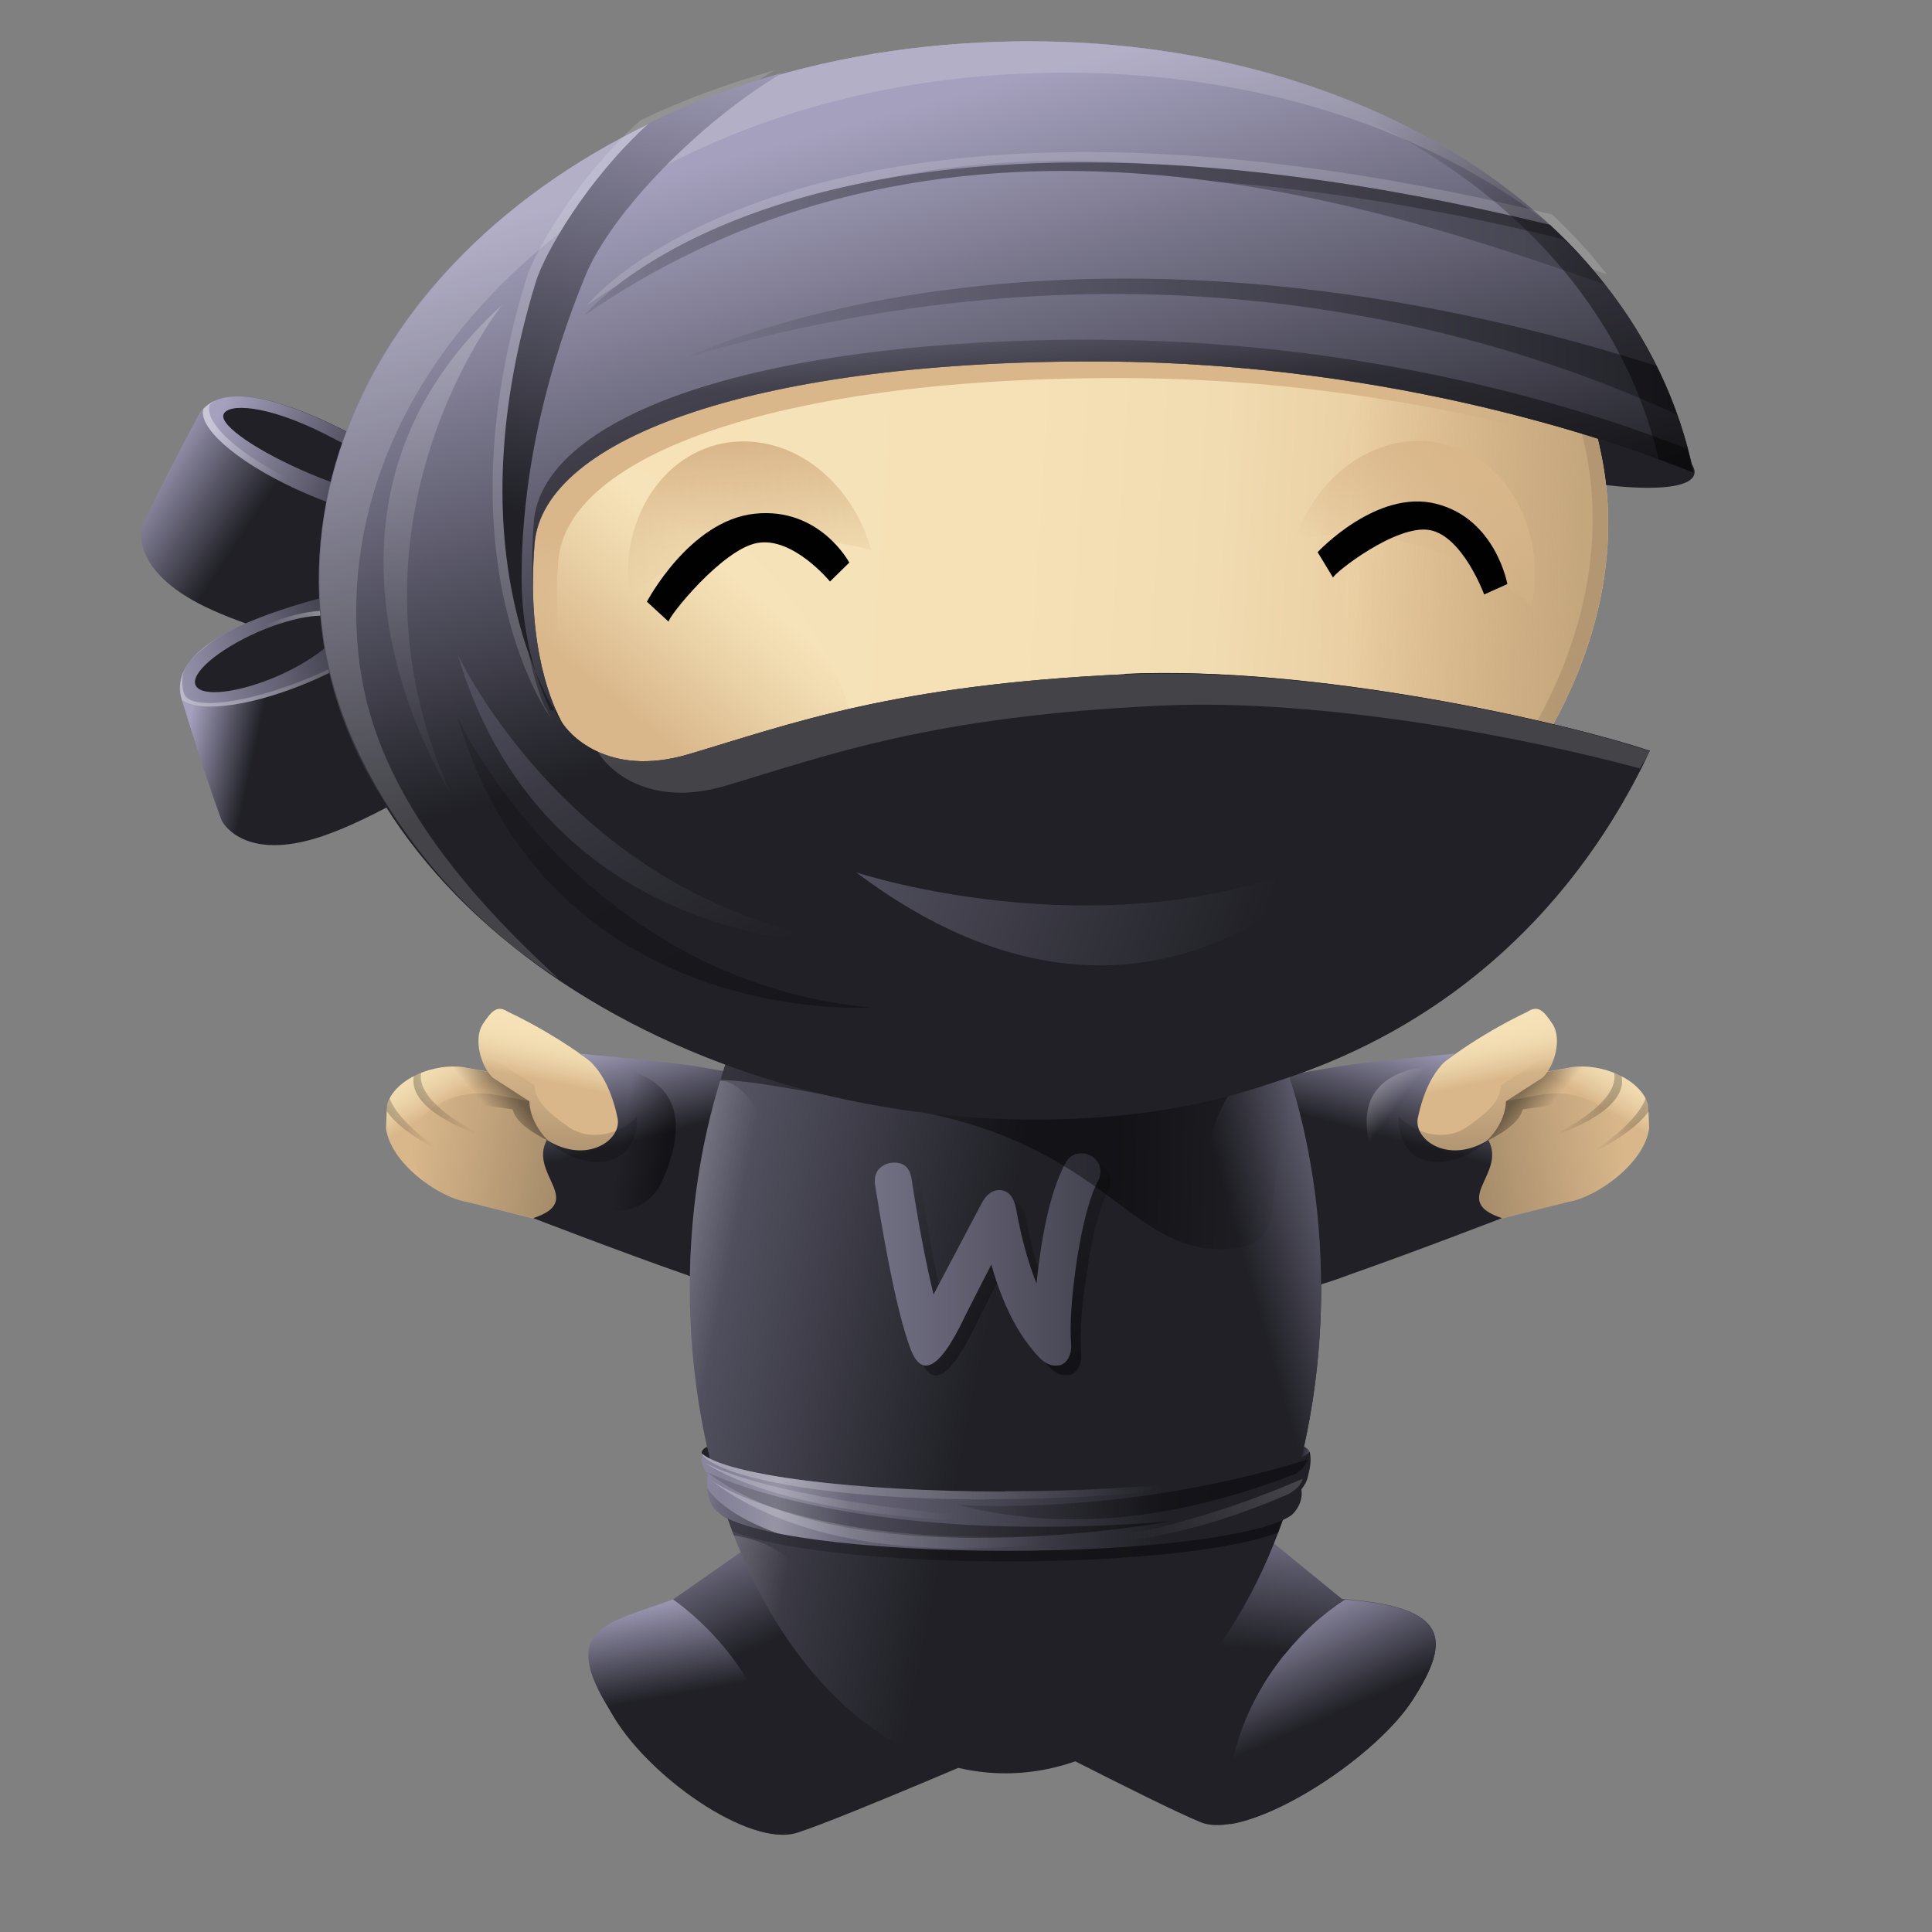 <svg xmlns="http://www.w3.org/2000/svg" width="100" height="100"><rect width="100%" height="100%" fill="#808080" stroke="none"/><radialGradient id="a" cx="30.199" cy="-2058.37" r="33.439" gradientTransform="matrix(1.203 0 0 -.149 15.624 -187.368)" gradientUnits="userSpaceOnUse"><stop offset="0" stop-color="#010101" stop-opacity=".2"/><stop offset="1" stop-color="#010101" stop-opacity="0"/></radialGradient><ellipse cx="51.96" cy="118.917" fill="url(#a)" rx="41.609" ry="5.476"/><radialGradient id="b" cx="-164.22" cy="-1609.91" r="14.301" gradientTransform="matrix(1 0 0 -.181 202.5 -173.093)" gradientUnits="userSpaceOnUse"><stop offset="0" stop-color="#010101" stop-opacity=".4"/><stop offset="1" stop-color="#010101" stop-opacity="0"/></radialGradient><ellipse cx="38.28" cy="119.106" fill="url(#b)" opacity=".34" enable-background="new" rx="12.823" ry="2.424"/><radialGradient id="c" cx="-135.204" cy="-1609.91" r="14.301" gradientTransform="matrix(1 0 0 -.181 202.5 -173.093)" gradientUnits="userSpaceOnUse"><stop offset="0" stop-color="#010101" stop-opacity=".4"/><stop offset="1" stop-color="#010101" stop-opacity="0"/></radialGradient><ellipse cx="67.296" cy="119.106" fill="url(#c)" opacity=".34" enable-background="new" rx="12.823" ry="2.424"/><linearGradient id="d" x1="562.009" x2="562.009" y1="1642.554" y2="1642.554" gradientUnits="userSpaceOnUse" gradientTransform="matrix(-.038 -.999 -.999 .038 1748.279 553.555)"><stop offset="0" stop-color="#A4A0BD"/><stop offset="1" stop-color="#202026"/></linearGradient><path fill="url(#d)" d="M85.4 54.69"/><linearGradient id="e" x1="451.411" x2="454.531" y1="1662.584" y2="1660.978" gradientUnits="userSpaceOnUse" gradientTransform="matrix(.065 -.998 -.998 -.065 1710.438 614.445)"><stop offset="0" stop-color="#D9B78B"/><stop offset=".178" stop-color="#E4C79C"/><stop offset=".412" stop-color="#EED7AC"/><stop offset=".67" stop-color="#F5E0B6"/><stop offset="1" stop-color="#F7E3B9"/></linearGradient><path fill="url(#e)" d="M77.37 63.15c-1.5.24-3.07-.67-3.48-2.03l-.58-1.86c-.4-1.37.48-2.67 2-2.92l6.03-1.1c1.5-.23 3.56.57 3.97 1.94l.05 1.2c-.2 1.78-2.67 3.58-4.18 3.83l-3.83.95z"/><linearGradient id="f" x1="-118.542" x2="-131.525" y1="121.065" y2="118.728" gradientUnits="userSpaceOnUse" gradientTransform="matrix(1 0 0 -1 202.5 180)"><stop offset="0" stop-color="#010101" stop-opacity="0"/><stop offset="1" stop-color="#010101" stop-opacity=".4"/></linearGradient><path fill="url(#f)" d="M79.98 56.62l-6.04 1.1c-.2.03-.4.08-.6.16-.14.42-.16.9 0 1.38l.55 1.86c.4 1.36 1.96 2.27 3.47 2.03l3.82-.94c.64-.1 1.47-.5 2.2-1.04.33-.45.54-.93.6-1.4l-.05-1.2c-.4-1.38-2.46-2.18-3.97-1.94z"/><linearGradient id="g" x1="-123.477" x2="-124.694" y1="121.286" y2="122.307" gradientUnits="userSpaceOnUse" gradientTransform="matrix(1 0 0 -1 202.5 180)"><stop offset="0" stop-color="#010101" stop-opacity="0"/><stop offset="1" stop-color="#010101" stop-opacity=".4"/></linearGradient><path fill="url(#g)" d="M81.87 55.2c-.18 0-.35.03-.52.05l-6.04 1.1c-1.5.24-2.4 1.54-1.97 2.9l.23.77c.72.56 1.7-.23 2.83-.7 1-.45 2.2-1.07 2.42-1.9l1.7-.24c.62-.37 1.36-1.17 1.35-1.97z"/><linearGradient id="h" x1="-125.99" x2="-126.655" y1="123.906" y2="127.218" gradientUnits="userSpaceOnUse" gradientTransform="matrix(1 0 0 -1 202.5 180)"><stop offset="0" stop-color="#D9B78B"/><stop offset=".178" stop-color="#E4C79C"/><stop offset=".412" stop-color="#EED7AC"/><stop offset=".67" stop-color="#F5E0B6"/><stop offset="1" stop-color="#F7E3B9"/></linearGradient><path fill="url(#h)" d="M76.5 59.43c.9-.64 1.43-1.58 1.45-2.43l1.9-1.22c.62-.6 1-2 .52-2.76-.5-.76-.78-1-1.33-.64 0 0-2.95 1.33-5.5 3.57-.2.18-1.9 1.48-.78 3.37.64 1.08 2.4 1.07 3.75.1z"/><linearGradient id="i" x1="450.587" x2="450.384" y1="1662.316" y2="1659.666" gradientUnits="userSpaceOnUse" gradientTransform="matrix(.065 -.998 -.998 -.065 1710.438 614.445)"><stop offset="0" stop-color="#010101" stop-opacity="0"/><stop offset="1" stop-color="#010101" stop-opacity=".4"/></linearGradient><path fill="url(#i)" d="M80.07 58.92c3.62-1.23 4.02-2.5 3.86-3.22-.12-.06-.25-.12-.38-.17.32 1.7-3.48 3.4-3.48 3.4z" opacity=".58" enable-background="new"/><linearGradient id="j" x1="449.612" x2="449.447" y1="1660.176" y2="1658.024" gradientUnits="userSpaceOnUse" gradientTransform="matrix(.065 -.998 -.998 -.065 1710.438 614.445)"><stop offset="0" stop-color="#010101" stop-opacity="0"/><stop offset="1" stop-color="#010101" stop-opacity=".4"/></linearGradient><path fill="url(#j)" d="M85.18 56.85c-.53 1.44-3 2.93-3 2.93 1.8-.86 2.7-1.63 3.16-2.26l-.02-.34c-.03-.1-.08-.23-.14-.33z" opacity=".58" enable-background="new"/><linearGradient id="k" x1="-132.249" x2="-133.638" y1="127.127" y2="121.897" gradientUnits="userSpaceOnUse" gradientTransform="matrix(1 0 0 -1 202.5 180)"><stop offset="0" stop-color="#A4A0BD"/><stop offset="1" stop-color="#202026"/></linearGradient><path fill="url(#k)" d="M77.04 59c-2.06 1.3-3.9 0-3.65-1.15.6-2.85 2-3.32 2-3.32s-4.77.45-5.98.65c-4.56.73-8.42 1.7-8.42 1.7s-11 13.15 3.77 10.47c2-.36 3.7-.84 5.16-1.4 3.26-1.14 7.82-2.9 7.82-2.9-2.73-.9.25-2.27-.7-4.04z"/><linearGradient id="l" x1="-126.022" x2="-125.971" y1="125.224" y2="114.49" gradientUnits="userSpaceOnUse" gradientTransform="matrix(1 0 0 -1 202.5 180)"><stop offset="0" stop-color="#010101" stop-opacity="0"/><stop offset="1" stop-color="#010101" stop-opacity=".4"/></linearGradient><path fill="url(#l)" d="M80.37 53.02c-.02-.03-.04-.06-.06-.1.05.75-.27 1.6-.73 2.04l-1.9 1.22c0 .85-.8 1.47-1.7 2.12-1.2.85-2.78.36-3.57-.5-.06.44.02.95.36 1.52.64 1.08 2.4 1.07 3.75.1.9-.63 1.43-1.57 1.45-2.42l1.9-1.22c.62-.6 1-2 .52-2.76z"/><linearGradient id="m" x1="-132.251" x2="-130.393" y1="123.814" y2="122.436" gradientUnits="userSpaceOnUse" gradientTransform="matrix(1 0 0 -1 202.5 180)"><stop offset="0" stop-color="#fff" stop-opacity=".4"/><stop offset="1" stop-color="#fff" stop-opacity="0"/></linearGradient><path fill="url(#m)" d="M74.22 55.2s-5.4-.07-2.75 5.57c0 0 .57 1.18 2.08 1.2 1.5.05-2.34-4.28.67-6.78z"/><linearGradient id="n" x1="570.893" x2="574.014" y1="-177.416" y2="-179.023" gradientUnits="userSpaceOnUse" gradientTransform="matrix(-.065 -.998 .998 -.065 238.791 614.445)"><stop offset="0" stop-color="#D9B78B"/><stop offset=".178" stop-color="#E4C79C"/><stop offset=".412" stop-color="#EED7AC"/><stop offset=".67" stop-color="#F5E0B6"/><stop offset="1" stop-color="#F7E3B9"/></linearGradient><path fill="url(#n)" d="M27.98 63.15c1.5.24 3.07-.67 3.48-2.03l.56-1.86c.42-1.37-.47-2.67-1.98-2.92L24 55.24c-1.5-.23-3.56.57-3.97 1.94l-.05 1.2c.2 1.78 2.67 3.58 4.18 3.83l3.82.95z"/><linearGradient id="o" x1="1725.335" x2="1712.352" y1="121.065" y2="118.728" gradientUnits="userSpaceOnUse" gradientTransform="matrix(-1 0 0 -1 1746.728 180)"><stop offset="0" stop-color="#010101" stop-opacity="0"/><stop offset="1" stop-color="#010101" stop-opacity=".4"/></linearGradient><path fill="url(#o)" d="M25.37 56.62l6.04 1.1c.22.03.42.08.6.16.15.42.17.9.03 1.38l-.57 1.86c-.4 1.36-1.97 2.27-3.48 2.03l-3.82-.94c-.65-.1-1.47-.5-2.22-1.04-.3-.45-.53-.93-.6-1.4l.06-1.2c.4-1.38 2.46-2.18 3.97-1.94z"/><linearGradient id="p" x1="1720.401" x2="1719.183" y1="121.286" y2="122.307" gradientUnits="userSpaceOnUse" gradientTransform="matrix(-1 0 0 -1 1746.728 180)"><stop offset="0" stop-color="#010101" stop-opacity="0"/><stop offset="1" stop-color="#010101" stop-opacity=".4"/></linearGradient><path fill="url(#p)" d="M23.48 55.2c.18 0 .35.03.52.05l6.04 1.1c1.5.24 2.4 1.54 2 2.9l-.24.77c-.73.56-1.7-.23-2.83-.7-1.02-.45-2.23-1.07-2.44-1.9l-1.7-.24c-.62-.37-1.36-1.17-1.35-1.97z"/><linearGradient id="q" x1="1717.888" x2="1717.223" y1="123.906" y2="127.218" gradientUnits="userSpaceOnUse" gradientTransform="matrix(-1 0 0 -1 1746.728 180)"><stop offset="0" stop-color="#D9B78B"/><stop offset=".178" stop-color="#E4C79C"/><stop offset=".412" stop-color="#EED7AC"/><stop offset=".67" stop-color="#F5E0B6"/><stop offset="1" stop-color="#F7E3B9"/></linearGradient><path fill="url(#q)" d="M28.84 59.43c-.9-.64-1.42-1.58-1.44-2.43l-1.9-1.22c-.62-.6-1-2-.52-2.76.5-.76.78-1 1.33-.64 0 0 2.96 1.33 5.52 3.57.2.18 1.9 1.48.77 3.37-.65 1.08-2.42 1.07-3.76.1z"/><linearGradient id="r" x1="570.07" x2="569.867" y1="-177.684" y2="-180.334" gradientUnits="userSpaceOnUse" gradientTransform="matrix(-.065 -.998 .998 -.065 238.791 614.445)"><stop offset="0" stop-color="#010101" stop-opacity="0"/><stop offset="1" stop-color="#010101" stop-opacity=".4"/></linearGradient><path fill="url(#r)" d="M25.28 58.92c-3.6-1.23-4-2.5-3.86-3.22.12-.06.25-.12.38-.17-.32 1.7 3.48 3.4 3.48 3.4z" opacity=".58" enable-background="new"/><linearGradient id="s" x1="569.095" x2="568.93" y1="-179.824" y2="-181.976" gradientUnits="userSpaceOnUse" gradientTransform="matrix(-.065 -.998 .998 -.065 238.791 614.445)"><stop offset="0" stop-color="#010101" stop-opacity="0"/><stop offset="1" stop-color="#010101" stop-opacity=".4"/></linearGradient><path fill="url(#s)" d="M20.17 56.85c.53 1.44 3 2.93 3 2.93-1.8-.86-2.7-1.63-3.15-2.26v-.34c.04-.1.1-.23.15-.33z" opacity=".58" enable-background="new"/><linearGradient id="t" x1="1711.628" x2="1710.24" y1="127.127" y2="121.897" gradientUnits="userSpaceOnUse" gradientTransform="matrix(-1 0 0 -1 1746.728 180)"><stop offset="0" stop-color="#A4A0BD"/><stop offset="1" stop-color="#202026"/></linearGradient><path fill="url(#t)" d="M28.3 59c2.07 1.3 3.92 0 3.66-1.15-.6-2.85-2.02-3.32-2.02-3.32s4.8.45 6 .65c4.55.73 8.4 1.7 8.4 1.7s11.02 13.15-3.76 10.47c-2-.36-3.7-.84-5.15-1.4-3.27-1.14-7.83-2.9-7.83-2.9 2.73-.9-.24-2.27.7-4.04z"/><linearGradient id="u" x1="1717.856" x2="1717.908" y1="125.224" y2="114.49" gradientUnits="userSpaceOnUse" gradientTransform="matrix(-1 0 0 -1 1746.728 180)"><stop offset="0" stop-color="#010101" stop-opacity="0"/><stop offset="1" stop-color="#010101" stop-opacity=".4"/></linearGradient><path fill="url(#u)" d="M24.98 53.02c.02-.03.04-.06.06-.1-.04.75.28 1.6.74 2.04l1.9 1.22c0 .85.8 1.47 1.7 2.12 1.2.85 2.78.36 3.58-.5.05.44-.03.95-.37 1.52-.65 1.08-2.42 1.07-3.76.1-.9-.63-1.42-1.57-1.44-2.42l-1.9-1.22c-.62-.6-1-2-.52-2.76z"/><linearGradient id="v" x1="-170.33" x2="-167.911" y1="120.968" y2="120.555" gradientUnits="userSpaceOnUse" gradientTransform="matrix(1 0 0 -1 202.5 180)"><stop offset="0" stop-color="#010101" stop-opacity="0"/><stop offset="1" stop-color="#010101" stop-opacity=".4"/></linearGradient><path fill="url(#v)" d="M31.13 55.2s5.98-.08 3.04 6.15c0 0-.63 1.3-2.3 1.34-1.66.03 2.6-4.75-.74-7.5z"/><linearGradient id="w" x1="-133.785" x2="-135.195" y1="104.586" y2="104.743" gradientUnits="userSpaceOnUse" gradientTransform="matrix(1 0 0 -1 202.5 180)"><stop offset="0" stop-color="#A4A0BD"/><stop offset="1" stop-color="#202026"/></linearGradient><ellipse cx="66.762" cy="75.197" fill="url(#w)" rx="1.02" ry=".458"/><linearGradient id="x" x1="-154.093" x2="-154.093" y1="104.723" y2="104.723" gradientUnits="userSpaceOnUse" gradientTransform="matrix(1 0 0 -1 202.5 180)"><stop offset="0" stop-color="#fff" stop-opacity=".35"/><stop offset=".09" stop-color="#fff" stop-opacity=".319"/><stop offset="1" stop-color="#fff" stop-opacity="0"/></linearGradient><path fill="url(#x)" d="M48.4 75.28"/><linearGradient id="y" x1="-165.257" x2="-172.222" y1="865.532" y2="858.3" gradientUnits="userSpaceOnUse" gradientTransform="matrix(.786 -.619 -.619 -.786 728.882 653.128)"><stop offset="0" stop-color="#A4A0BD"/><stop offset="1" stop-color="#202026"/></linearGradient><path fill="url(#y)" d="M59.53 74.7L50.6 88.56s9.13 4.77 11.55 5.76c2.4.98 8.93-3.17 10.97-6.34 2.05-3.18 1.84-4.82-3.66-5.22 0 0-9.93-8.1-9.93-8.1z"/><linearGradient id="z" x1="-163.208" x2="-164.618" y1="104.586" y2="104.743" gradientUnits="userSpaceOnUse" gradientTransform="matrix(1 0 0 -1 202.5 180)"><stop offset="0" stop-color="#A4A0BD"/><stop offset="1" stop-color="#202026"/></linearGradient><ellipse cx="37.34" cy="75.197" fill="url(#z)" rx="1.02" ry=".458"/><linearGradient id="A" x1="393.423" x2="401.567" y1="-504.616" y2="-508.106" gradientUnits="userSpaceOnUse" gradientTransform="matrix(.738 .674 .674 -.738 86.62 -560.997)"><stop offset="0" stop-color="#A4A0BD"/><stop offset="1" stop-color="#202026"/></linearGradient><path fill="url(#A)" d="M45.32 75.46l7.88 14.5s-9.45 4.1-11.93 4.9c-2.47.8-7.86-2.97-9.67-6.28-1.8-3.3-.04-4.56 3.22-5.78 0 0 10.5-7.34 10.5-7.34z"/><linearGradient id="B" x1="-187.684" x2="-150.94" y1="120.766" y2="113.407" gradientUnits="userSpaceOnUse" gradientTransform="matrix(1 0 0 -1 202.5 180)"><stop offset="0" stop-color="#A4A0BD"/><stop offset="1" stop-color="#202026"/></linearGradient><ellipse cx="52.043" cy="66.69" fill="url(#B)" rx="16.341" ry="25.097"/><linearGradient id="C" x1="-176.788" x2="-143.064" y1="101.308" y2="101.706" gradientUnits="userSpaceOnUse" gradientTransform="matrix(1 0 0 -1 202.5 180)"><stop offset="0" stop-color="#010101" stop-opacity="0"/><stop offset="1" stop-color="#010101" stop-opacity=".4"/></linearGradient><path fill="url(#C)" d="M36.9 76.12c.28 1.08.62 2.13 1 3.13 2.1.9 7.66 1.57 14.2 1.57 6.4 0 11.87-.62 14.06-1.5.4-1.03.74-2.1 1.04-3.23-2.03.95-8.06 1.64-15.2 1.64-7.04 0-13-.68-15.1-1.62z"/><linearGradient id="D" x1="-172.139" x2="-142.311" y1="103.601" y2="102.227" gradientUnits="userSpaceOnUse" gradientTransform="matrix(1 0 0 -1 202.5 180)"><stop offset="0" stop-color="#A4A0BD"/><stop offset="1" stop-color="#202026"/></linearGradient><path fill="url(#D)" d="M52 77.2c-7.87 0-14.4-.86-15.68-1.97 0 .04.02.08.03.12-.04.08-.13.4.25.92 0 .03 0 .05.02.08-.02.23-.13 1.46.58 1.93 0 .02.03.04.03.04 1.26 1.1 7.43 1.95 14.87 1.95 7.2 0 13.24-.78 14.74-1.84.13-.1.63-.62.52-1.34.16-.22.28-.38.35-.72.1-.4.18-.8.08-1.23-1.04 1.16-7.7 2.04-15.77 2.04z"/><linearGradient id="E" x1="-165.34" x2="-158.453" y1="102.566" y2="102.249" gradientUnits="userSpaceOnUse" gradientTransform="matrix(1 0 0 -1 202.5 180)"><stop offset=".025" stop-color="#fff" stop-opacity="0"/><stop offset=".442" stop-color="#fff" stop-opacity=".27"/><stop offset="1" stop-color="#fff" stop-opacity="0"/></linearGradient><path fill="url(#E)" d="M44.22 76.9c-4.1-.35-7.08-.96-7.9-1.67.26 1.07.55 1.93.9 3.02v.07c.8.68 3.46 1.27 7.15 1.6l-.15-3.03z" opacity=".81" enable-background="new"/><linearGradient id="F" x1="-152.662" x2="-147.663" y1="120.411" y2="109.325" gradientUnits="userSpaceOnUse" gradientTransform="matrix(1 0 0 -1 202.5 180)"><stop offset="0" stop-color="#010101" stop-opacity="0"/><stop offset="1" stop-color="#010101" stop-opacity=".4"/></linearGradient><path fill="url(#F)" d="M46 61.05c.16-.2.4-.33.7-.35.58-.05.9.23 1 .8.35 2.37.73 4.38 1.13 6.03l2.5-4.73c.2-.42.5-.65.84-.67.5-.04.8.28.93.95.3 1.5.64 2.8 1.08 3.87.3-2.88.8-4.95 1.5-6.24.16-.3.4-.47.74-.5.26 0 .5.07.7.24.22.16.34.38.36.65 0 .18-.02.37-.1.53-.46.82-.82 2.18-1.1 4.1-.3 1.83-.4 3.27-.32 4.3.02.3-.02.55-.13.75-.14.26-.34.4-.6.4-.3.03-.6-.1-.9-.4-1.05-1.1-1.9-2.7-2.5-4.83-.74 1.45-1.28 2.54-1.64 3.26-.68 1.3-1.25 1.95-1.72 1.98-.3.03-.58-.23-.8-.77-.57-1.47-1.2-4.34-1.86-8.6-.05-.3 0-.54.17-.75z"/><linearGradient id="G" x1="-169.529" x2="-136.653" y1="114.812" y2="114.812" gradientUnits="userSpaceOnUse" gradientTransform="matrix(1 0 0 -1 202.5 180)"><stop offset="0" stop-color="#A4A0BD"/><stop offset="1" stop-color="#202026"/></linearGradient><path fill="url(#G)" d="M45.48 60.53c.17-.2.4-.32.7-.35.58-.04.9.23 1 .82.36 2.36.74 4.37 1.14 6l2.48-4.7c.23-.44.5-.66.86-.7.5-.02.8.3.93.96.27 1.5.63 2.8 1.06 3.88.3-2.88.8-4.96 1.5-6.24.16-.3.4-.48.74-.5.27-.02.5.05.72.22.2.17.33.4.35.65 0 .2-.03.38-.12.54-.44.83-.8 2.2-1.1 4.1-.27 1.85-.38 3.3-.3 4.33.02.3-.03.53-.13.74-.14.25-.34.4-.6.4-.3.03-.6-.1-.9-.4-1.06-1.1-1.9-2.7-2.5-4.83-.74 1.45-1.3 2.54-1.65 3.26-.66 1.28-1.23 1.94-1.7 1.97-.32.02-.58-.24-.8-.78-.58-1.5-1.2-4.35-1.87-8.6-.04-.3.02-.55.18-.77z"/><linearGradient id="H" x1="-127.187" x2="-137.927" y1="117.086" y2="114.04" gradientUnits="userSpaceOnUse" gradientTransform="matrix(1 0 0 -1 202.5 180)"><stop offset="0" stop-color="#A4A0BD"/><stop offset="1" stop-color="#202026"/></linearGradient><path fill="url(#H)" d="M66.72 55.66c-.43-.23-.87-.34-1.3-.28-2.4.28-3.77 5.04-3.1 10.6.64 5.17 2.8 9.22 5.02 9.57.67-2.76 1.04-5.74 1.04-8.86 0-3.97-.6-7.7-1.66-11.04z"/><linearGradient id="I" x1="-177.806" x2="-142.789" y1="103.355" y2="103.768" gradientUnits="userSpaceOnUse" gradientTransform="matrix(1 0 0 -1 202.5 180)"><stop offset="0" stop-color="#fff" stop-opacity=".4"/><stop offset="1" stop-color="#fff" stop-opacity="0"/></linearGradient><path fill="url(#I)" d="M51 77.6c7.87 0 15.4-.98 16.7-2.1.02-.1.06-.23.08-.35-1.04 1.16-7.7 2.05-15.77 2.05-7.87 0-14.4-.86-15.68-1.97.03.12.13.2.25.3 1.46 1.08 6.7 2.08 14.42 2.08z"/><linearGradient id="J" x1="-135.64" x2="-144.45" y1="125.072" y2="125.345" gradientUnits="userSpaceOnUse" gradientTransform="matrix(1 0 0 -1 202.5 180)"><stop offset="0" stop-color="#010101" stop-opacity="0"/><stop offset="1" stop-color="#010101" stop-opacity=".4"/></linearGradient><path fill="url(#J)" d="M37.3 55.9c1.97.03 5.66.86 9.53 1.5 10.72 1.8 11.65 7.78 17.03 7.22 3.53-.36.8-4.43 3.54-6.5-1.33-5.63-3.93-10.32-7.28-13.25-7.12.73-16.67 4.4-22.33 9.54-.26.7-.3.78-.5 1.5z"/><linearGradient id="K" x1="-174.726" x2="-148.089" y1="101.905" y2="102.22" gradientUnits="userSpaceOnUse" gradientTransform="matrix(1 0 0 -1 202.5 180)"><stop offset="0" stop-color="#010101" stop-opacity="0"/><stop offset="1" stop-color="#010101" stop-opacity=".4"/></linearGradient><path fill="url(#K)" d="M36.6 76.2s7.58 3.9 23.97 2.54c0 0-16.62 3.12-23.96-2.53z"/><linearGradient id="L" x1="-159.679" x2="-139.462" y1="102.686" y2="102.925" gradientUnits="userSpaceOnUse" gradientTransform="matrix(1 0 0 -1 202.5 180)"><stop offset="0" stop-color="#010101" stop-opacity="0"/><stop offset="1" stop-color="#010101" stop-opacity=".4"/></linearGradient><path fill="url(#L)" d="M67.03 76.3c.38-.2.6-.55.66-.76-9.75 3.03-18.15 2.34-18.15 2.34 6.67 1.74 12.93.18 17.48-1.58z"/><linearGradient id="M" x1="-153.114" x2="-126.925" y1="79.342" y2="79.651" gradientUnits="userSpaceOnUse" gradientTransform="matrix(.999 .054 .054 -.999 176.62 165.224)"><stop offset="0" stop-color="#fff" stop-opacity=".4"/><stop offset="1" stop-color="#fff" stop-opacity="0"/></linearGradient><path fill="url(#M)" d="M36.77 76.6s6.55 4.67 23.46 2.25c0 0-15.1 4.08-23.45-2.24z"/><linearGradient id="N" x1="-111.999" x2="-91.904" y1="46.359" y2="46.596" gradientUnits="userSpaceOnUse" gradientTransform="matrix(.989 .148 .148 -.989 133.682 137.934)"><stop offset="0" stop-color="#fff" stop-opacity=".4"/><stop offset="1" stop-color="#fff" stop-opacity="0"/></linearGradient><path fill="url(#N)" d="M36.5 75.72s4.3 3.26 17.8 3.06c0 0-13.1-.66-17.8-3.06z"/><linearGradient id="O" x1="-122.187" x2="-144.429" y1="107.425" y2="100.743" gradientUnits="userSpaceOnUse" gradientTransform="matrix(1 0 0 -1 202.5 180)"><stop offset="0" stop-color="#fff" stop-opacity=".4"/><stop offset="1" stop-color="#fff" stop-opacity="0"/></linearGradient><path fill="url(#O)" d="M52.68 79.94c5.7.37 10.15-.95 14-2.6.34-.2.66-.44.75-.8-7.6 3.27-12.84 3.46-14.75 3.4z"/><linearGradient id="P" x1="-122.493" x2="-144.73" y1="108.422" y2="101.742" gradientUnits="userSpaceOnUse" gradientTransform="matrix(1 0 0 -1 202.5 180)"><stop offset="0" stop-color="#fff" stop-opacity=".4"/><stop offset="1" stop-color="#fff" stop-opacity="0"/></linearGradient><path fill="url(#P)" d="M52.68 79.94c-.27-.02-.54-.04-.8-.06 0 0 .27.04.8.06z"/><linearGradient id="Q" x1="-167.211" x2="-163.183" y1="101.772" y2="101.82" gradientUnits="userSpaceOnUse" gradientTransform="matrix(1 0 0 -1 202.5 180)"><stop offset="0" stop-color="#010101" stop-opacity="0"/><stop offset="1" stop-color="#010101" stop-opacity=".4"/></linearGradient><path fill="url(#Q)" d="M40.2 79.35c-1.9-.7-3.08-1.53-3.6-2.34.05.46.18 1 .6 1.28.02.02.03.04.03.04.45.4 1.5.75 3.03 1.05-.02 0-.03 0-.05-.02z"/><linearGradient id="R" x1="-171.015" x2="-164.705" y1="116.314" y2="115.05" gradientUnits="userSpaceOnUse" gradientTransform="matrix(1 0 0 -1 202.5 180)"><stop offset="0" stop-color="#fff" stop-opacity=".4"/><stop offset="1" stop-color="#fff" stop-opacity="0"/></linearGradient><path fill="url(#R)" d="M36.33 73.58c1.58-.07 4.4-3.38 4.73-8.13.34-4.86-2-9.38-3.64-9.5-.05 0-.1 0-.15 0-1 3.26-1.57 6.9-1.57 10.74 0 2.38.22 4.7.63 6.88z"/><linearGradient id="S" x1="-168.415" x2="-162.1" y1="98.148" y2="96.883" gradientUnits="userSpaceOnUse" gradientTransform="matrix(1 0 0 -1 202.5 180)"><stop offset="0" stop-color="#fff" stop-opacity=".4"/><stop offset="1" stop-color="#fff" stop-opacity="0"/></linearGradient><path fill="url(#S)" d="M37.98 79.48c1.07 2.77 2.48 5.2 4.13 7.14.88-.95.83-2.9-.2-4.65-1-1.76-2.7-2.3-3.92-2.5z"/><linearGradient id="T" x1="-168.195" x2="-167.272" y1="97.459" y2="92.32" gradientUnits="userSpaceOnUse" gradientTransform="matrix(1 0 0 -1 202.5 180)"><stop offset="0" stop-color="#A4A0BD"/><stop offset="1" stop-color="#202026"/></linearGradient><path fill="url(#T)" d="M40.2 94.95c.8-2.85-.16-6.6-2.73-9.7-.8-.96-1.7-1.8-2.63-2.46 0 0-.02 0-.02 0-3.26 1.22-6 1.4-3.22 5.78 1.78 2.78 5.9 6.13 8.6 6.37z"/><linearGradient id="U" x1="-136.579" x2="-133.813" y1="97.3" y2="91.108" gradientUnits="userSpaceOnUse" gradientTransform="matrix(1 0 0 -1 202.5 180)"><stop offset="0" stop-color="#A4A0BD"/><stop offset="1" stop-color="#202026"/></linearGradient><path fill="url(#U)" d="M66.5 85.62c-2.26 2.8-3.22 6.1-2.82 8.8 2.95-.5 7.74-3.8 9.44-6.43 2.03-3.15 1.84-4.78-3.5-5.2-1.12.73-2.18 1.67-3.1 2.82z"/><linearGradient id="V" x1="-6.23" x2="-4.207" y1="92.044" y2="86.16" gradientUnits="userSpaceOnUse" gradientTransform="matrix(.98 .257 .206 -.967 63.494 99.136)"><stop offset="0" stop-color="#A4A0BD"/><stop offset="1" stop-color="#202026"/></linearGradient><path fill="url(#V)" d="M87.7 24.53c-.24 1.13-4.78.9-10.12-.5-5.35-1.4-9.5-3.44-9.25-4.58.24-1.13 4.77-.9 10.12.5s9.5 3.45 9.25 4.58z"/><linearGradient id="W" x1=".93" x2="-52.72" y1="68.294" y2="60.63" gradientUnits="userSpaceOnUse" gradientTransform="matrix(.98 .257 .206 -.967 63.494 99.136)"><stop offset="0" stop-color="#D9B78B"/><stop offset=".049" stop-color="#DFC094"/><stop offset=".157" stop-color="#EAD0A4"/><stop offset=".29" stop-color="#F1DBB0"/><stop offset=".478" stop-color="#F6E1B7"/><stop offset="1" stop-color="#F7E3B9"/></linearGradient><path fill="url(#W)" d="M82.7 22.75C86.18 36.43 72.38 51.7 55 55.25S23.95 50 20.48 36.3C17 22.64 28.28 8.67 45.66 5.13 63.04 1.58 79.22 9.07 82.7 22.75z"/><linearGradient id="X" x1="-44.262" x2="-40.305" y1="53.764" y2="61.99" gradientUnits="userSpaceOnUse" gradientTransform="matrix(.98 .257 .206 -.967 63.494 99.136)"><stop offset="0" stop-color="#D9B78B"/><stop offset=".607" stop-color="#ECD4A9"/><stop offset="1" stop-color="#F7E3B9"/></linearGradient><path fill="url(#X)" d="M43.17 42.52c-2.73 2.94-9.38 1.18-14.87-3.93s-7.73-11.64-5-14.58 9.37-1.18 14.86 3.93c5.5 5.1 7.73 11.64 5 14.57z"/><linearGradient id="Y" x1="-27.739" x2="-25.199" y1="69.601" y2="63.62" gradientUnits="userSpaceOnUse" gradientTransform="matrix(.98 .257 .206 -.967 63.494 99.136)"><stop offset="0" stop-color="#D9B78B"/><stop offset="1" stop-color="#D9B78B" stop-opacity="0"/></linearGradient><path fill="url(#Y)" d="M59.44 35.77c-11.96.56-17.25 2.57-22.57 4.15-5.33 1.57-6.55-1-6.6-1.73-.05-.74-1.82-3.66-1.37-9.18s11.7-9.54 29.53-9.44c10.2.06 18.75 1.97 24.38 3.65-.02-.16-.06-.32-.1-.48C79.22 9.07 63.04 1.57 45.66 5.12 28.28 8.66 17 22.62 20.48 36.32S37.6 58.78 55 55.24C65.9 53.02 75.4 46.18 80.1 38c-5.9-1.3-13.95-2.54-20.66-2.23z"/><linearGradient id="Z" x1="3.183" x2="-8.562" y1="73.122" y2="71.049" gradientUnits="userSpaceOnUse" gradientTransform="matrix(.98 .257 .206 -.967 63.494 99.136)"><stop offset="0" stop-color="#C5A77E"/><stop offset=".245" stop-color="#CAAB81" stop-opacity=".763"/><stop offset="1" stop-color="#D9B78B" stop-opacity=".03"/></linearGradient><path fill="url(#Z)" d="M82.7 22.75c-.4-1.63-1-3.18-1.77-4.63-.94-1.27-2.1-2.1-3.43-2.35-4.08-.73-8.15 4.5-9.07 11.7-.93 7.17 1.63 13.6 5.7 14.33 1.6.28 3.2-.34 4.6-1.64 3.78-5.4 5.46-11.55 3.97-17.4z"/><path fill="#010101" d="M82.7 22.75c-2.14-8.43-9.1-14.5-18.2-17.1-.15-.04-.3-.08-.48-.12 8.94 2.65 15.76 8.68 17.88 17 3.47 13.7-10.32 28.96-27.7 32.5-5.26 1.08-10.17 1.02-14.56.04.15.05.3.1.45.13 4.48 1.05 9.5 1.14 14.9.05 17.38-3.55 31.18-18.82 27.7-32.5z" opacity=".1" enable-background="new"/><linearGradient id="aa" x1="-164.148" x2="-163.623" y1="157" y2="149.681" gradientUnits="userSpaceOnUse" gradientTransform="matrix(1 0 0 -1 202.5 180)"><stop offset="0" stop-color="#D9B78B"/><stop offset="1" stop-color="#D9B78B" stop-opacity="0"/></linearGradient><path fill="url(#aa)" d="M32.6 30.8c1.27-.98 2.9-1.78 4.75-2.28 2.7-.72 5.45-.7 7.74-.05-.86-3.14-3.44-5.52-6.42-5.62-3.54-.12-6.3 3.07-6.16 7.1 0 .3.03.57.07.85z"/><linearGradient id="ab" x1="258.82" x2="259.345" y1="-282.878" y2="-290.197" gradientUnits="userSpaceOnUse" gradientTransform="matrix(.895 .446 .446 -.895 -29.929 -345.113)"><stop offset="0" stop-color="#D9B78B"/><stop offset="1" stop-color="#D9B78B" stop-opacity="0"/></linearGradient><path fill="url(#ab)" d="M67.05 27.9c1.6-.3 3.4-.3 5.28.08 2.75.56 5.2 1.8 6.95 3.4.64-3.2-.6-6.48-3.23-7.9-3.12-1.67-7-.06-8.7 3.62-.1.26-.2.52-.3.8z"/><path fill="#010101" d="M33.48 31.15s2.2-4.2 5.58-4.56c3.37-.36 4.9 2.53 4.9 2.53l-1 .98s-1.9-2.32-3.75-2c-1.83.32-4.67 3.88-4.6 4.08l-1.12-1.03zM68.2 28.58s3.07-3.3 6.15-2.5c3.07.78 3.67 4.15 3.67 4.15l-1.2.54s-1.1-3-2.8-3.33C72.28 27.1 69 29.7 69 29.9l-.8-1.32z"/><linearGradient id="ac" x1="-37.168" x2="-22.872" y1="86.235" y2="61.475" gradientUnits="userSpaceOnUse" gradientTransform="matrix(.98 .257 .206 -.967 63.494 99.136)"><stop offset="0" stop-color="#A4A0BD"/><stop offset="1" stop-color="#202026"/></linearGradient><path fill="url(#ac)" d="M58.22 34.9c-11.97.55-17.26 2.56-22.58 4.14-4.24 1.25-6.26-1.1-6.6-1.73-.35-.65-1.82-3.64-1.37-9.16s11.7-9.54 29.53-9.44c15.25.1 26.85 4.3 30.45 5.75C84.7 10.05 68.07.65 48.85 2.33 28.98 4.05 14.6 17.77 16.7 32.98c2.1 15.2 21 26.5 40.84 24.8 13.77-1.2 22.14-9.35 27.86-18.9-4.5-1.53-17.33-4.45-27.2-4z"/><linearGradient id="ad" x1="-68.927" x2="-63.27" y1="60.808" y2="58.663" gradientUnits="userSpaceOnUse" gradientTransform="matrix(.98 .257 .206 -.967 63.494 99.136)"><stop offset="0" stop-color="#A4A0BD"/><stop offset="1" stop-color="#202026"/></linearGradient><path fill="url(#ad)" d="M26.02 27.43s-13.5-10.16-15.79-5.86-2.87 5.67-2.87 5.67-.7 2.1 2.93 4 11.5 3.42 11.5 3.42l4.22-7.23z"/><linearGradient id="ae" x1="-66.319" x2="-55.879" y1="62.971" y2="60.691" gradientUnits="userSpaceOnUse" gradientTransform="matrix(.98 .257 .206 -.967 63.494 99.136)"><stop offset="0" stop-color="#A4A0BD"/><stop offset="1" stop-color="#202026"/></linearGradient><path fill="url(#ae)" d="M10.53 21.16c-.33 1.06 2.1 3.03 5.46 4.45 3.4 1.44 6.47 1.75 6.86.7.2-.5-.3-1.14-1.25-1.87-3.9-2.45-9.27-5.2-11.08-3.27z"/><linearGradient id="af" x1="-66.292" x2="-61.699" y1="63.616" y2="61.63" gradientUnits="userSpaceOnUse" gradientTransform="matrix(.98 .257 .206 -.967 63.494 99.136)"><stop offset="0" stop-color="#fff" stop-opacity=".4"/><stop offset="1" stop-color="#fff" stop-opacity="0"/></linearGradient><path fill="url(#af)" d="M16.3 25.4c-3.36-1.4-5.78-3.38-5.45-4.43.08-.1.16-.16.26-.23-.2.1-.4.24-.58.42-.32 1.05 2.1 3.03 5.47 4.45 3.07 1.3 5.9 1.68 6.7.96-1.1.43-3.63 0-6.4-1.15z"/><linearGradient id="ag" x1="207.557" x2="204.686" y1="683.219" y2="680.905" gradientUnits="userSpaceOnUse" gradientTransform="matrix(.549 1.009 1.097 -.265 -841.418 -1.851)"><stop offset="0" stop-color="#A4A0BD"/><stop offset="1" stop-color="#202026"/></linearGradient><path fill="url(#ag)" d="M21.35 25.56c.2-.57-1.9-1.75-4.5-3.08-3.1-1.57-5.07-1.6-5.28-1.03-.22.57 1.8 1.94 4.5 3.08 2.7 1.13 5.07 1.6 5.28 1.03z"/><linearGradient id="ah" x1="28.264" x2="31.816" y1="21.471" y2="22.013" gradientUnits="userSpaceOnUse" gradientTransform="matrix(.935 .405 .357 -.914 -23.637 42.527)"><stop offset="0" stop-color="#A4A0BD"/><stop offset="1" stop-color="#202026"/></linearGradient><path fill="url(#ah)" d="M24.18 29.5S7.93 31.4 9.4 36.2c1.5 4.84 2.08 6.28 2.08 6.28s1 2.05 4.8.93 10.16-5.54 10.16-5.54l-2.26-8.37z"/><linearGradient id="ai" x1="26.004" x2="36.925" y1="19.792" y2="27.46" gradientUnits="userSpaceOnUse" gradientTransform="matrix(.935 .405 .357 -.914 -23.637 42.527)"><stop offset="0" stop-color="#A4A0BD"/><stop offset="1" stop-color="#202026"/></linearGradient><path fill="url(#ai)" d="M11.33 32.98c-.6.4-1.1.82-1.47 1.2-.48.62-.67 1.3-.44 2.03 0 .03 0 .05 0 .06 1 .66 3.8.25 6.8-1.06 3.4-1.48 5.73-3.55 5.22-4.62-.13-.26-.4-.44-.8-.54-2.92.54-6.93 1.5-9.3 2.94z"/><linearGradient id="aj" x1="26.386" x2="37.184" y1="19.273" y2="26.855" gradientUnits="userSpaceOnUse" gradientTransform="matrix(.935 .405 .357 -.914 -23.637 42.527)"><stop offset="0" stop-color="#fff" stop-opacity=".4"/><stop offset="1" stop-color="#fff" stop-opacity="0"/></linearGradient><path fill="url(#aj)" d="M16.32 34.95c-3 1.3-5.94 1.82-6.68 1.14-.24-.27-.25-.96-.13-1.35-.2.46-.25.94-.1 1.46.02.03.02.05.03.06.97.66 3.8.25 6.8-1.06 2.8-1.23 4.9-2.87 5.22-4-.53 1.12-2.5 2.6-5.13 3.75z"/><linearGradient id="ak" x1="32.702" x2="31.467" y1="26.633" y2="24.163" gradientUnits="userSpaceOnUse" gradientTransform="matrix(.935 .405 .357 -.914 -23.637 42.527)"><stop offset="0" stop-color="#fff" stop-opacity=".4"/><stop offset="1" stop-color="#fff" stop-opacity="0"/></linearGradient><path fill="url(#ak)" d="M17.7 31.97c-.3-.62-2.2-.4-4.27.5-2.07.9-3.5 2.14-3.2 2.76s2.2.4 4.26-.52c2.06-.9 3.5-2.12 3.2-2.73z"/><linearGradient id="al" x1="-13.887" x2="-17.76" y1="75.849" y2="72.647" gradientUnits="userSpaceOnUse" gradientTransform="matrix(.964 .465 .331 -.97 10.179 111.672)"><stop offset="0" stop-color="#A4A0BD"/><stop offset="1" stop-color="#202026"/></linearGradient><path fill="url(#al)" d="M17.6 32.22c-.3-.62-2.2-.4-4.27.5-2.07.92-3.5 2.15-3.2 2.76s2.2.4 4.27-.5c2.06-.92 3.5-2.15 3.2-2.76z"/><linearGradient id="am" x1="-37.166" x2="-22.881" y1="86.24" y2="61.499" gradientUnits="userSpaceOnUse" gradientTransform="matrix(.98 .257 .206 -.967 63.494 99.136)"><stop offset="0" stop-color="#A4A0BD"/><stop offset="1" stop-color="#202026"/></linearGradient><path fill="url(#am)" d="M58.22 34.9c-11.97.55-17.26 2.56-22.58 4.14-4.24 1.25-6.26-1.1-6.6-1.73-.35-.65-1.82-3.64-1.37-9.16s11.7-9.54 29.53-9.44c15.25.1 26.85 4.3 30.45 5.75C84.7 10.05 68.07.65 48.85 2.33 28.98 4.05 14.6 17.77 16.7 32.98c2.1 15.2 21.43 26.3 41.28 24.58 13.76-1.2 22.78-8.85 27.42-18.7-4.5-1.5-17.33-4.42-27.2-3.97z"/><linearGradient id="an" x1="-23.929" x2="-22.623" y1="80.549" y2="76.124" gradientUnits="userSpaceOnUse" gradientTransform="matrix(.98 .257 .206 -.967 63.494 99.136)"><stop offset="0" stop-color="#010101" stop-opacity="0"/><stop offset="1" stop-color="#010101" stop-opacity=".4"/></linearGradient><path fill="url(#an)" d="M57.16 17.58c-17.83-.1-29.08 3.9-29.53 9.43-.1 1.3-.1 2.44-.04 3.46-.02-.72 0-1.5.07-2.32.45-5.52 11.7-9.54 29.53-9.44 15.25.1 26.85 4.3 30.45 5.75-.1-.4-.18-.82-.3-1.22-3.84-1.53-15.27-5.57-30.2-5.65z"/><g fill="#fff" opacity=".16"><path d="M18.64 34.6C16.54 19.4 30.9 5.67 50.76 3.95c11.52-1 22.1 1.97 29.37 7.6-7.25-6.68-18.7-10.3-31.3-9.22C29 4.05 14.62 17.77 16.74 32.98c1 7.24 6.43 14.05 12.17 17.68-4.67-4.3-9.38-9.66-10.26-16.06zM58.22 34.9c-11.97.55-17.26 2.56-22.58 4.14-2.07.6-3.6.36-4.7-.13.02.02.02.02.02.03.34.62 2.36 2.98 6.6 1.73 5.32-1.58 10.6-3.6 22.58-4.15 8.43-.38 19.02 1.7 24.73 3.25.2-.3.37-.58.55-.88-4.5-1.52-17.33-4.43-27.2-3.98z"/></g><path fill="#fff" d="M30.37 15.8c19.35-13.37 41.52-5.53 52.8-1.6-.84-1.1-1.8-2.12-2.83-3.1-38.65-9.4-49.97 4.7-49.97 4.7z" opacity=".15" enable-background="new"/><linearGradient id="ao" x1="-70.265" x2="26.4" y1="72.267" y2="94.602" gradientUnits="userSpaceOnUse" gradientTransform="matrix(.98 .257 .206 -.967 63.494 99.136)"><stop offset="0" stop-color="#A4A0BD"/><stop offset="1" stop-color="#202026"/></linearGradient><path fill="url(#ao)" d="M30.25 16.32c19.36-13.36 41.53-5.52 52.82-1.6-.85-1.1-1.8-2.12-2.84-3.08-38.66-9.4-49.98 4.68-49.98 4.68z"/><linearGradient id="ap" x1="-69.849" x2="24.814" y1="72.363" y2="94.235" gradientUnits="userSpaceOnUse" gradientTransform="matrix(.98 .257 .206 -.967 63.494 99.136)"><stop offset="0" stop-color="#010101" stop-opacity="0"/><stop offset="1" stop-color="#010101" stop-opacity=".4"/></linearGradient><path fill="url(#ap)" d="M62.87 9.4c5.22.4 11.2 1.3 18.05 2.98.36.33.7.67 1.03 1-.54-.6-1.12-1.18-1.72-1.74-38.66-9.4-49.97 4.68-49.97 4.68 10.78-7.45 22.44-8.3 32.6-6.93z"/><linearGradient id="aq" x1="-71.233" x2="6.643" y1="67.013" y2="85.353" gradientUnits="userSpaceOnUse" gradientTransform="matrix(.98 .257 .206 -.967 63.494 99.136)"><stop offset="0" stop-color="#A4A0BD"/><stop offset="1" stop-color="#202026"/></linearGradient><path fill="url(#aq)" d="M35.6 18.48c21.33-6.28 39.32-2.5 51.2 2.98-.3-.86-.65-1.7-1.06-2.52-31.06-9.9-50.13-.46-50.13-.46z"/><path fill="#fff" d="M28.5 37.17c0-.04-.03-.08-.05-.12 0 0 0 0 0-.02-.04-.04-.06-.1-.1-.15 0 0 0-.02 0-.03-.03-.06-.06-.13-.1-.2 0 0-.03 0-.03 0-.46-1.06-1.22-3.33-1.22-6.9 0 0 0 0 0-.02 0-5.75 1.22-11.22 3.03-15.6 1.33-3.23 5.76-7.95 10.07-10.5-2.46.7-4.8 1.56-6.96 2.6-3.24 2.93-5.45 6.73-5.9 8.2-4.56 14.83 1.27 22.74 1.27 22.74z" opacity=".15" enable-background="new"/><linearGradient id="ar" x1="-47.263" x2="-46.572" y1="88.77" y2="61.838" gradientUnits="userSpaceOnUse" gradientTransform="matrix(.98 .257 .206 -.967 63.494 99.136)"><stop offset="0" stop-color="#A4A0BD"/><stop offset="1" stop-color="#202026"/></linearGradient><path fill="url(#ar)" d="M29.04 37.3c0-.02-.04-.06-.06-.1 0-.02 0-.02 0-.03-.03-.04-.06-.1-.1-.15 0 0 0-.02 0-.03-.03-.07-.06-.14-.1-.2 0 0-.3-.02-.3-.02-.45-1.05-1.48-3.32-1.48-6.9 0-5.76 1.5-11.23 3.3-15.6 1.33-3.24 5.9-7.96 10.2-10.5-2.46.68-4.72 1.55-6.9 2.6-3.23 2.92-5.4 6.73-5.86 8.2-4.55 14.83 1.3 22.73 1.3 22.73z"/><linearGradient id="as" x1="225.989" x2="269.325" y1="470.382" y2="465.688" gradientUnits="userSpaceOnUse" gradientTransform="matrix(.61 .824 .794 -.567 -495.358 91.746)"><stop offset="0" stop-color="#A4A0BD"/><stop offset="1" stop-color="#202026"/></linearGradient><path fill="url(#as)" d="M23.68 33.86S30 47.44 45.08 48.88c0 0-16.6 1.13-21.4-15.02z" opacity=".7" enable-background="new"/><linearGradient id="at" x1="228.596" x2="271.933" y1="468.377" y2="463.683" gradientUnits="userSpaceOnUse" gradientTransform="matrix(.61 .824 .794 -.567 -495.358 91.746)"><stop offset="0" stop-color="#010101" stop-opacity="0"/><stop offset="1" stop-color="#010101" stop-opacity=".4"/></linearGradient><path fill="url(#at)" d="M23.68 37.15s6.33 13.58 21.4 15c0 0-16.6 1.14-21.4-15z" opacity=".7" enable-background="new"/><linearGradient id="au" x1="-53.096" x2="-54.278" y1="78.358" y2="43.606" gradientUnits="userSpaceOnUse" gradientTransform="matrix(.98 .257 .206 -.967 63.494 99.136)"><stop offset="0" stop-color="#fff" stop-opacity=".4"/><stop offset="1" stop-color="#fff" stop-opacity="0"/></linearGradient><path fill="url(#au)" d="M26 15.77s-8.97 11.16-2.72 25.2c0 0-9.3-14.35 2.73-25.2z" opacity=".7" enable-background="new"/><linearGradient id="av" x1="-13.034" x2="-.066" y1="91.236" y2="85.833" gradientUnits="userSpaceOnUse" gradientTransform="matrix(.98 .257 .206 -.967 63.494 99.136)"><stop offset="0" stop-color="#010101" stop-opacity="0"/><stop offset="1" stop-color="#010101" stop-opacity=".4"/></linearGradient><path fill="url(#av)" d="M85.86 23.77c.72.27 1.32.5 1.8.68C85.12 12.13 72.58 3.48 56.97 2.28c14.6 1.64 26.22 9.88 28.88 21.5z"/><linearGradient id="aw" x1="-25.172" x2="-12.205" y1="62.101" y2="56.698" gradientUnits="userSpaceOnUse" gradientTransform="matrix(.98 .257 .206 -.967 63.494 99.136)"><stop offset="0" stop-color="#010101" stop-opacity="0"/><stop offset="1" stop-color="#010101" stop-opacity=".4"/></linearGradient><path fill="url(#aw)" d="M55.53 18.55c-17.82-.1-29.07 3.9-29.52 9.43-.44 5.52 1.02 8.5 1.38 9.17.27.5 1.7 2.2 4.52 2.1-1.73-.43-2.64-1.54-2.86-1.94-.35-.65-1.8-3.64-1.37-9.16s11.7-9.54 29.53-9.44c2.32.02 4.56.13 6.7.3-2.63-.27-5.43-.44-8.37-.45z"/><linearGradient id="ax" x1="-56.294" x2="-12.962" y1="23.191" y2="18.497" gradientUnits="userSpaceOnUse" gradientTransform="matrix(.973 .287 .236 -.958 73.459 69.854)"><stop offset="0" stop-color="#A4A0BD"/><stop offset="1" stop-color="#202026"/></linearGradient><path fill="url(#ax)" d="M44.3 45.15s13.84 4.58 25.43-1.22c0 0-10.14 12.73-25.42 1.22z" opacity=".78" enable-background="new"/></svg>